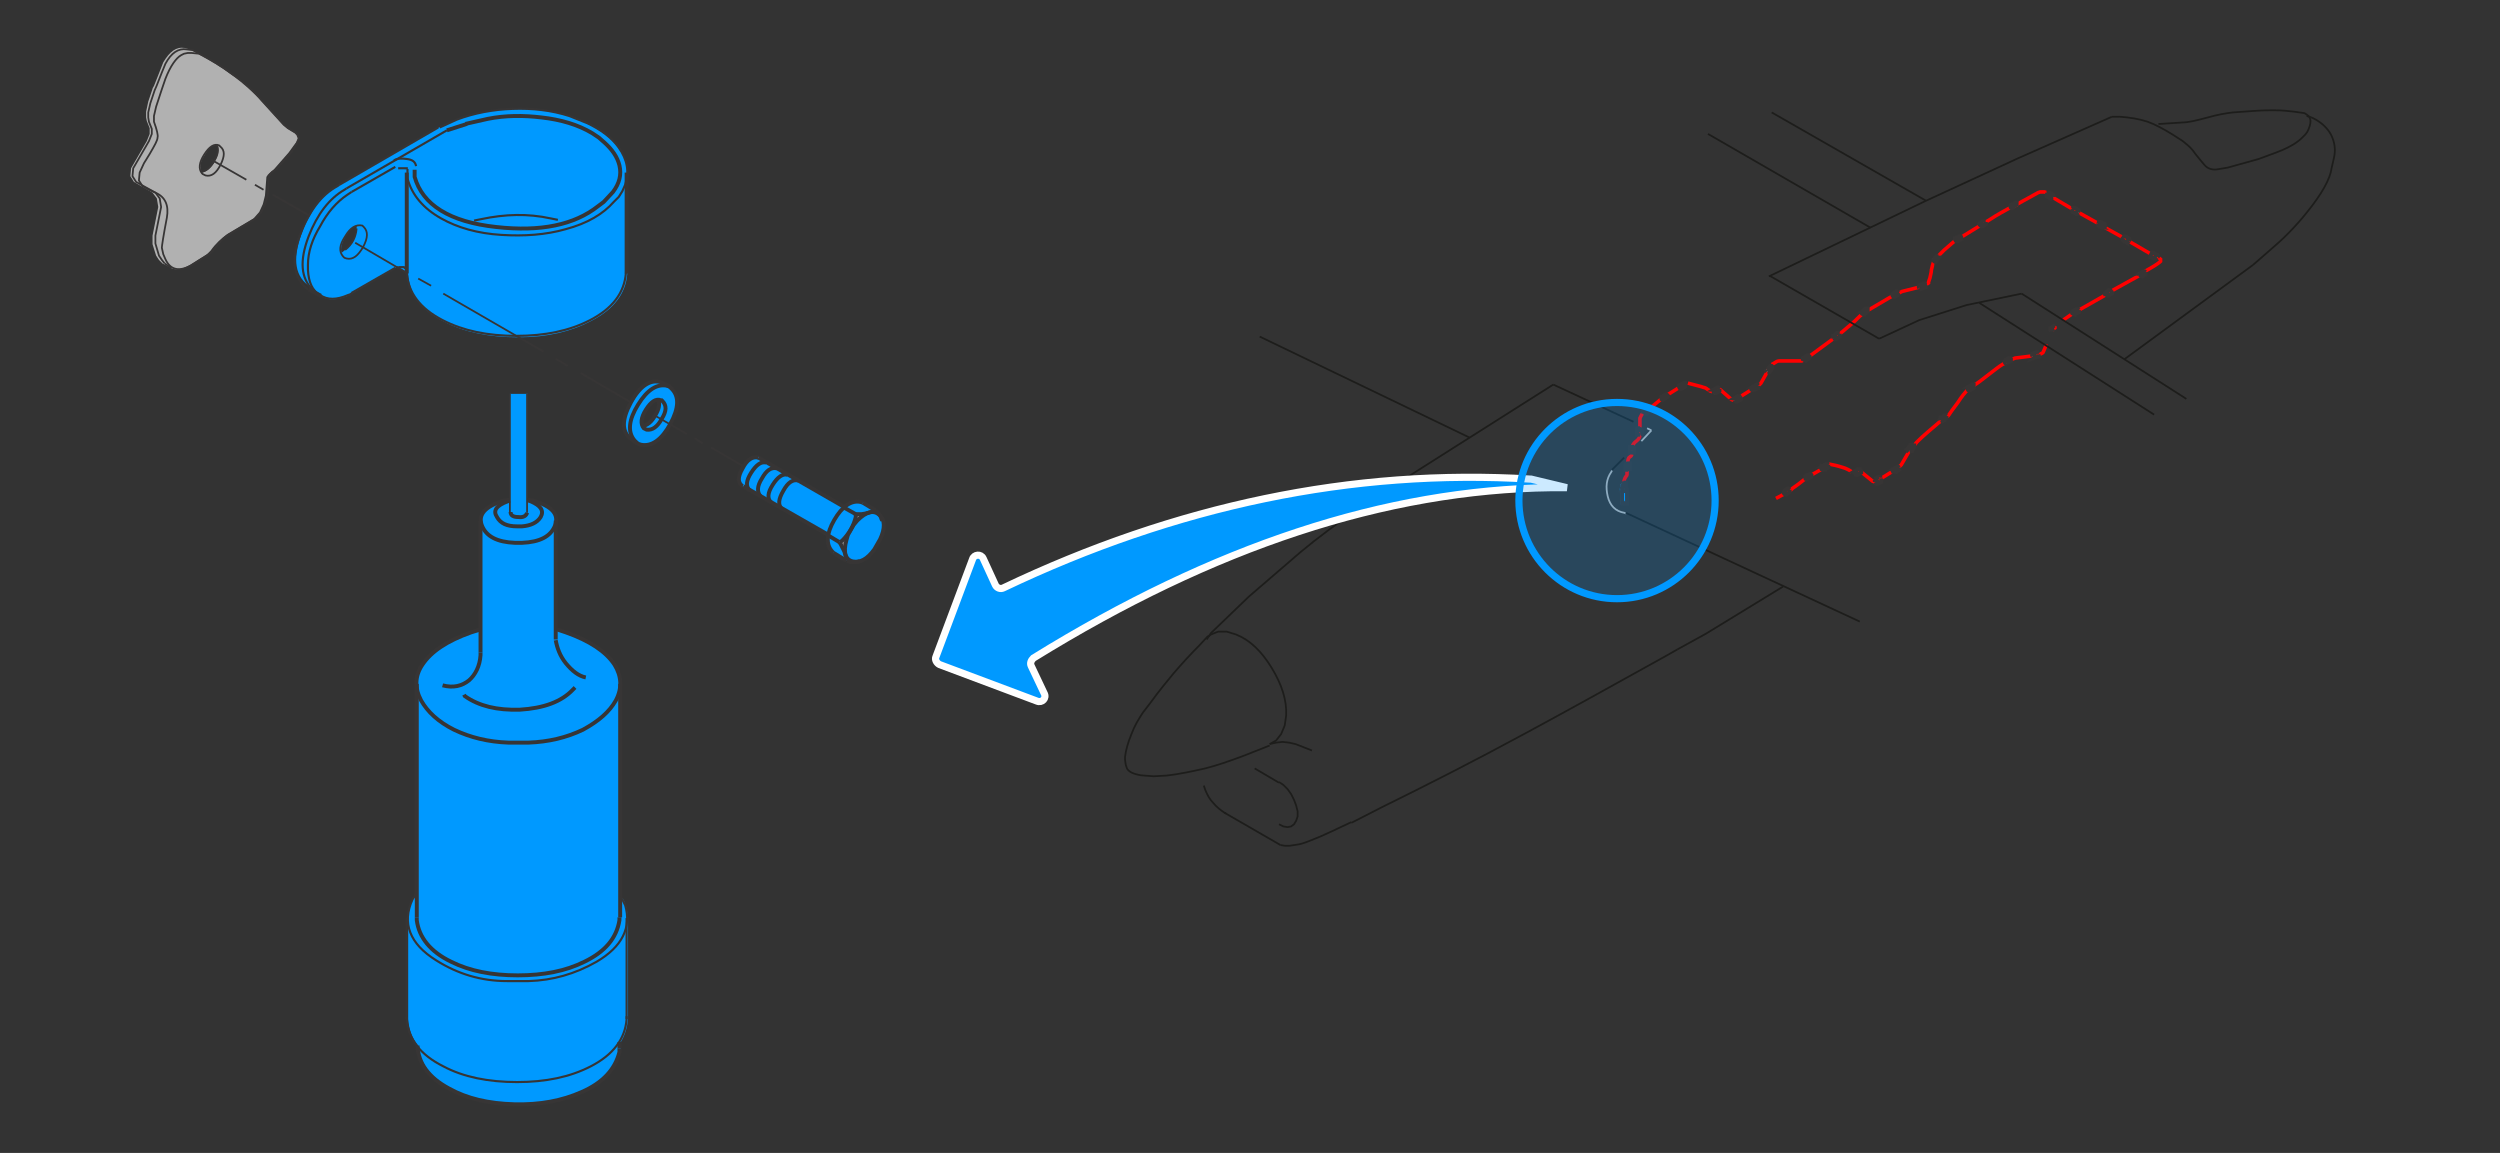<?xml version="1.0" encoding="utf-8"?>
<!-- Generator: Adobe Illustrator 24.3.0, SVG Export Plug-In . SVG Version: 6.00 Build 0)  -->
<svg version="1.1" id="Ebene_1" xmlns="http://www.w3.org/2000/svg" xmlns:xlink="http://www.w3.org/1999/xlink" x="0px" y="0px"
	 viewBox="0 0 349.1 161" style="enable-background:new 0 0 349.1 161;" xml:space="preserve">
<rect x="0" y="0" width="349.1" height="161" fill="#333333" stroke="none"/>
<style type="text/css">
	.st0{fill:#0099FF;}
	.st1{fill:#999999;}
	.st2{fill:#FF0000;}
	.st3{fill:none;stroke:#FF0000;stroke-width:0.5;stroke-miterlimit:5;}
	.st4{fill:none;stroke:#373535;stroke-width:0.55;stroke-miterlimit:5;}
	.st5{fill:none;stroke:#1D1D1B;stroke-width:0.25;stroke-miterlimit:5;}
	.st6{fill:none;stroke:#B1B1B1;stroke-width:0.25;stroke-miterlimit:5;}
	.st7{fill:#B1B1B1;}
	.st8{fill:none;stroke:#373535;stroke-width:0.25;stroke-miterlimit:5;}
	.st9{fill:none;stroke:#373535;stroke-width:0.3;stroke-miterlimit:5;}
	.st10{fill:none;stroke:#FFFFFF;stroke-miterlimit:5;}
	.st11{opacity:0.2;fill:#0099FF;enable-background:new    ;}
	.st12{fill:none;stroke:#0099FF;stroke-width:1;stroke-miterlimit:10.002;}
</style>
<path class="st0" d="M226.8,68.6h-0.1c-0.2,0-0.3,0-0.4-0.1v1.9h0.1l0,0.1c0.1,0,0.2,0,0.3,0h0.1c0.1,0,0.2,0,0.2,0h0v0h0v0h0l0,0v0
	h0v-1.9l0,0C227,68.6,226.9,68.6,226.8,68.6 M226.2,68.5C226.2,68.5,226.2,68.5,226.2,68.5c0.1,0.2,0.3,0.2,0.4,0.2h0.1
	c0.2,0,0.3-0.1,0.4-0.2l0,0c0-0.1,0-0.2-0.2-0.3l0-0.6c-0.1,0.1-0.1,0.1-0.3,0.1h-0.1c-0.1,0-0.2,0-0.2-0.1l-0.1,0.6
	C226.2,68.3,226.2,68.4,226.2,68.5z"/>
<path class="st1" d="M226.4,67.5v0.1c0.1,0.1,0.1,0.1,0.2,0.1h0.1c0.1,0,0.2,0,0.3-0.1v-0.1h0v0h-0.1l0,0h-0.1l0,0h0h0l0,0h-0.1
	L226.4,67.5L226.4,67.5L226.4,67.5 M228.9,59.8h-0.1l-0.1,0c-0.1,0-0.1,0.1-0.1,0.1h0V60l0.1,0l0,0l0.2,0h0c0.2,0,0.3,0,0.3-0.1v0
	l0,0h0C229.2,59.8,229.1,59.8,228.9,59.8C229,59.8,228.9,59.8,228.9,59.8 M229.4,57.3L229.4,57.3L229.4,57.3c-0.1,0.1,0,0.2,0,0.3
	l0,0c0.1,0.1,0.2,0.2,0.3,0.2h0l0,0v0c0.1-0.1,0-0.1-0.1-0.2l0-0.1C229.6,57.4,229.5,57.3,229.4,57.3L229.4,57.3 M227.3,64.7
	L227.3,64.7c-0.2,0-0.3,0.1-0.3,0.1v0.1c0,0.1,0.1,0.1,0.3,0.1C227.3,64.9,227.3,64.8,227.3,64.7 M227.4,64.7L227.4,64.7
	c-0.1,0.1-0.1,0.2-0.1,0.3c0.2,0,0.3,0,0.3-0.1v-0.1h0v0L227.4,64.7L227.4,64.7 M228,62.4L228,62.4c-0.1,0.1-0.1,0.2-0.1,0.3h0.2
	l0,0h0l0.1-0.1v0h0v0h0v0h-0.1L228,62.4 M227.9,62.4L227.9,62.4l-0.2,0l0,0c0,0-0.1,0-0.1,0v0.1v0.1h0l0,0h0v0h0.2
	C227.9,62.6,227.9,62.5,227.9,62.4 M234.5,53.8c-0.1,0.1-0.1,0.2,0,0.3c0.1,0.2,0.2,0.3,0.3,0.2h0l0,0l0,0v0h0v-0.1l0,0v0h0V54
	l-0.1-0.1l0-0.1h0l0,0H234.5 M232,55.3v0.1c0,0.1,0,0.2,0,0.2c0,0.1,0.1,0.1,0.1,0.1h0.3v-0.1l0,0v0c-0.1-0.1-0.1-0.2-0.2-0.3v0h0
	l0,0h-0.1L232,55.3L232,55.3L232,55.3 M242.4,55.8L242.4,55.8c-0.1-0.2-0.2-0.2-0.3-0.2h0c-0.1,0.1-0.1,0.2,0,0.3c0,0,0,0,0,0
	c0.1,0.2,0.2,0.3,0.3,0.2l0,0l0-0.1L242.4,55.8L242.4,55.8 M239.3,54.4L239.3,54.4L239.3,54.4L239.3,54.4 M239.1,54.5v0.2v0l0.1,0.1
	v0.1l0.2,0.2h0v0h0.1l0,0c0.1-0.1,0.1-0.2,0-0.3c-0.1-0.2-0.2-0.3-0.3-0.2L239.1,54.5L239.1,54.5 M244.6,54.1L244.6,54.1L244.6,54.1
	L244.6,54.1 M245,54.2L245,54.2c-0.1-0.2-0.2-0.3-0.3-0.2l0,0h0c-0.1,0.1-0.1,0.2,0,0.3c0.1,0.2,0.2,0.2,0.3,0.2h0l0,0
	C245,54.5,245,54.4,245,54.2 M247,51.7L247,51.7c-0.2-0.1-0.3-0.1-0.4-0.1v0c0,0.1,0,0.2,0.1,0.3l0,0c0.1,0.1,0.2,0.1,0.3,0h0v0
	c0-0.1,0-0.1,0-0.2C247,51.7,247,51.7,247,51.7 M283.9,49.4L283.9,49.4c-0.1,0.1-0.1,0.2-0.1,0.3v0c0,0.2,0.1,0.2,0.2,0.2h0l0.1-0.1
	v-0.2l0,0C284.1,49.5,284,49.4,283.9,49.4L283.9,49.4 M249.1,68.6L249.1,68.6L249.1,68.6c-0.1,0.1-0.1,0.2,0,0.3V69
	c0.1,0.1,0.2,0.2,0.3,0.2h0l0,0v-0.2l-0.1,0v0l-0.2-0.2h0C249.2,68.6,249.2,68.6,249.1,68.6 M252.3,66.5L252.3,66.5L252.3,66.5
	c-0.1,0-0.2,0-0.2,0v0c-0.1,0-0.1,0.1,0,0.2c0,0.1,0,0.1,0,0.2c0,0,0.1,0.1,0.1,0.1h0l0,0c0.1,0,0.1,0,0.1,0h0c0,0,0-0.1,0-0.1v0
	C252.4,66.7,252.4,66.6,252.3,66.5 M254.4,65.4L254.4,65.4l0.2-0.1L254.4,65.4c0.1,0.2,0.2,0.2,0.3,0.2h0.1v0c0.1-0.1,0.1-0.2,0-0.3
	v-0.1c-0.1-0.1-0.2-0.2-0.3-0.2h-0.1C254.3,65.1,254.3,65.2,254.4,65.4 M261.8,66.9L261.8,66.9L261.8,66.9L261.8,66.9 M264.6,66
	L264.6,66c0.1-0.1,0.1-0.2,0-0.3l-0.3,0.2C264.3,66,264.4,66.1,264.6,66L264.6,66L264.6,66 M264.3,65.4L264.3,65.4L264.3,65.4
	L264.3,65.4 M266.9,63L266.9,63L266.9,63L266.9,63L266.9,63c0.1-0.2,0-0.2-0.1-0.3v-0.1c-0.2-0.1-0.3-0.1-0.3,0l0,0v0.2h0v0.1
	l0.1,0.1l0,0c0,0,0.1,0,0.1,0C266.8,63.1,266.8,63.1,266.9,63L266.9,63L266.9,63 M267,63L267,63L267,63L267,63 M275,54.5L275,54.5
	L275,54.5L275,54.5c0.2-0.1,0.1-0.2,0-0.4l-0.3,0.2C274.8,54.5,274.9,54.5,275,54.5 M275,54.5L275,54.5L275,54.5L275,54.5 M275,54.1
	c-0.1-0.1-0.2-0.2-0.3-0.2h0c-0.1,0.1-0.1,0.2,0,0.3l0,0L275,54.1 M280.2,50.5c-0.1-0.1-0.1-0.2-0.2-0.2h0c-0.1,0.1-0.1,0.2,0,0.3
	c0,0,0,0.1,0,0.1c0.1,0.1,0.1,0.1,0.2,0.1h0v0h0l0.1-0.1v-0.1l0,0v0L280.2,50.5L280.2,50.5L280.2,50.5 M251.8,50.3
	c0.1,0.1,0.2,0.2,0.3,0.2l0,0c0.1,0,0.1-0.1,0-0.3c-0.1-0.2-0.2-0.2-0.3-0.2l-0.1,0.1C251.7,50,251.7,50.1,251.8,50.3 M256.4,47.1
	L256.4,47.1l-0.2-0.2H256H256v0.3h0v0.1l0,0h0c0.1,0.1,0.2,0.2,0.2,0.2h0v0l0,0l0-0.1L256.4,47.1L256.4,47.1L256.4,47.1 M273.3,33.8
	L273.3,33.8c0.1-0.1,0.1-0.2,0-0.3c-0.1-0.2-0.2-0.2-0.3-0.2v0h-0.1v0c0,0,0,0.1,0,0.2v0h0v0.1l0,0l0,0v0
	C273.1,33.7,273.2,33.8,273.3,33.8L273.3,33.8 M269.9,36.1L269.9,36.1l0,0.2l0,0v0h0v0l0.1,0h0v0v0c0.1,0.1,0.2,0.1,0.3,0l0,0
	c0-0.1,0-0.2-0.2-0.3v0C270.2,36.1,270.1,36.1,269.9,36.1L269.9,36.1 M276.8,31.7L276.8,31.7L276.8,31.7L276.8,31.7 M276.5,31.1
	L276.5,31.1L276.5,31.1c-0.2,0.1-0.1,0.2,0,0.4c0.1,0.2,0.2,0.2,0.3,0.2v0h0c0.1-0.1,0-0.2,0-0.3v-0.1
	C276.7,31.2,276.6,31.1,276.5,31.1 M280.8,28.6c-0.1,0.1,0,0.2,0,0.4c0.1,0.1,0.2,0.2,0.3,0.2h0v0h0V29l0,0h0v-0.2
	c-0.1-0.1-0.1-0.2-0.2-0.2H280.8L280.8,28.6 M260.1,43.5L260.1,43.5L260.1,43.5L260.1,43.5c-0.1,0.2-0.1,0.3,0,0.4l0.2,0.1h0v0h0.2
	v0c0.1-0.1,0-0.2,0-0.3C260.2,43.5,260.2,43.5,260.1,43.5 M260,43.5L260,43.5L260,43.5L260,43.5 M264.3,41L264.3,41L264.3,41
	L264.3,41 M298.7,38.1L298.7,38.1L298.7,38.1L298.7,38.1 M299,38.3L299,38.3c-0.1-0.2-0.2-0.2-0.3-0.2l-0.1,0c0,0,0,0.1,0,0.3v0.1
	c0.1,0.1,0.2,0.2,0.3,0.2h0l0,0h0v0C299.1,38.5,299.1,38.5,299,38.3 M301.2,36L301.2,36c0.1-0.2,0.2-0.3,0.1-0.4h-0.1
	c-0.1,0-0.2,0-0.3,0.2c-0.1,0.2-0.1,0.3,0,0.3l0,0C301,36.2,301.1,36.1,301.2,36L301.2,36 M294.3,41.4L294.3,41.4L294.3,41.4
	L294.3,41.4 M294,40.9c-0.1,0.1-0.1,0.2,0,0.3c0.1,0.2,0.2,0.2,0.3,0.2h0v0h0v0c0-0.1,0-0.1,0-0.3v0l0,0l-0.1-0.1H294L294,40.9
	 M289.4,43.5L289.4,43.5c-0.1,0.1-0.1,0.2,0,0.3c0.1,0.2,0.2,0.2,0.3,0.2h0v0c0.1-0.1,0.1-0.2,0-0.3
	C289.6,43.5,289.5,43.4,289.4,43.5 M286.4,27.4L286.4,27.4c-0.1,0.1-0.1,0.2-0.1,0.3l0,0c0.1,0,0.2,0,0.2-0.1l0.1,0L286.4,27.4
	 M297.3,33.7L297.3,33.7c0.1-0.2,0.1-0.3,0-0.3l0,0v0c-0.1,0-0.2,0.1-0.3,0.2l-0.1,0.1v0l0,0v0.2l0.1,0
	C297.1,33.9,297.2,33.8,297.3,33.7 M290.3,29.3L290.3,29.3L290.3,29.3L290.3,29.3 M290.3,29.4L290.3,29.4c-0.1,0-0.2,0-0.3,0.2
	c-0.1,0.1-0.1,0.2,0,0.3h0c0.1,0,0.1,0,0.3-0.1v0l0,0C290.4,29.5,290.4,29.4,290.3,29.4L290.3,29.4L290.3,29.4 M293.8,31.7
	L293.8,31.7l-0.3-0.3l0,0c-0.1,0.2-0.1,0.3,0,0.3h0v0C293.6,31.9,293.7,31.8,293.8,31.7 M293.9,31.4L293.9,31.4
	c-0.1-0.1-0.2,0-0.3,0.1l0.3,0.2C293.9,31.5,293.9,31.4,293.9,31.4 M286.7,27.3L286.7,27.3L286.7,27.3c-0.2,0-0.2,0-0.3,0.1v0.1
	l0.3,0.2C286.8,27.5,286.8,27.4,286.7,27.3L286.7,27.3z"/>
<path class="st2" d="M227.6,65.6v-0.7c0,0.1-0.1,0.1-0.3,0.1c-0.2,0-0.3,0-0.3-0.1v0.7h0v0h0l0,0h0.1v0l0-0.2l0,0.2h0.2v0
	L227.6,65.6L227.6,65.6L227.6,65.6 M228.7,60L228.7,60l-0.1,0.6h0v0l0,0h0.1l0.2,0c0,0,0.1,0,0.1,0c0.1,0,0.1,0,0.2,0v0l0,0h0v-0.7
	l0,0v0c-0.1,0.1-0.2,0.1-0.3,0.1h0L228.7,60L228.7,60 M230.3,57.1L230.3,57.1l-0.2-0.1v0H230v0h-0.1v0l-0.5,0.4h0
	c0.1,0,0.2,0.1,0.3,0.2l0,0.1c0.1,0.1,0.1,0.2,0.1,0.2v0l0,0l0.5-0.4h0v-0.2L230.3,57.1 M228.1,62.7L228.1,62.7l-0.2,0h-0.2v0h0l0,0
	h0v-0.1h0v0.6l0,0v0h0v0h0.2v0h0.1c0-0.1,0-0.2,0-0.2c0,0.1,0,0.2,0,0.2h0v0h0.2l0,0h0v0h0v-0.7L228.1,62.7L228.1,62.7 M235.4,53.6
	L235.4,53.6L235.4,53.6L235.4,53.6l-0.1-0.1h-0.1l0,0h-0.1l-0.6,0.3h0.2l0,0h0l0,0.1l0.1,0.1v0.1h0v0l0,0v0.1h0v0l0,0l0.5-0.3l0,0h0
	v-0.2L235.4,53.6L235.4,53.6L235.4,53.6 M232.1,55.3L232.1,55.3l0.1,0h0v0c0.1,0.1,0.1,0.2,0.2,0.3v0l0,0v0.1l0.5-0.3
	c0.1-0.1,0-0.2,0-0.3c-0.1-0.2-0.2-0.2-0.3-0.2L232.1,55.3 M243,55.5L243,55.5L243,55.5L243,55.5l-0.1-0.1h0v-0.1h0v0h-0.2l-0.5,0.3
	c0.1,0,0.2,0,0.3,0.2v0l0.1,0V56l0,0.1l0.6-0.3h0v0C243.1,55.7,243.1,55.6,243,55.5 M239.8,54.1L239.8,54.1l-0.5,0.3
	c0.1,0,0.2,0.1,0.3,0.2c0.1,0.1,0.1,0.2,0,0.3l0.5-0.3h0l0,0v-0.2l0-0.1v0h0v0l-0.1-0.2h0l0,0H239.8 M245.4,53.7L245.4,53.7l-0.2,0
	h0l-0.5,0.3c0.1,0,0.2,0,0.2,0.2l0.1,0.1c0,0.2,0,0.3,0,0.3l0,0l0.6-0.3l0.1,0V54h0v0l0-0.1h0v0h0L245.4,53.7 M247.3,51.1
	L247.3,51.1L247.3,51.1l-0.2,0v0h-0.1l0,0h0v0l-0.4,0.5c0.1-0.1,0.2,0,0.3,0l0,0c0,0,0.1,0.1,0.1,0.1c0,0.1,0,0.1,0,0.2v0l0.4-0.6
	v-0.2h0v0L247.3,51.1L247.3,51.1L247.3,51.1 M283.9,49.4L283.9,49.4c0.1,0.1,0.2,0.1,0.2,0.3l0,0v0.2l-0.1,0.1l0.6-0.2l0.1,0v0
	l0-0.1v-0.2h0v-0.1h0v0l0,0v0h0v0h0c0,0,0,0-0.1,0L283.9,49.4 M249.1,68.6L249.1,68.6c0.1,0,0.1,0,0.2,0h0l0.2,0.2v0l0.1,0v0.2
	l0.5-0.4h0v0h0v-0.2h0v0h0v-0.1h0v0l0,0v0l-0.2-0.1l0,0h-0.1L249.1,68.6 M252.2,66.5L252.2,66.5c0.2,0.1,0.2,0.2,0.3,0.3v0
	c0,0.1,0,0.1,0,0.1l0.6-0.3c0.1-0.1,0-0.2,0-0.3c-0.1-0.2-0.2-0.2-0.3-0.2l-0.6,0.3C252.1,66.4,252.1,66.4,252.2,66.5L252.2,66.5
	 M259.3,66L259.3,66c-0.1-0.2-0.2-0.3-0.3-0.2l0,0c-0.1,0.1-0.1,0.1,0,0.3l0,0.1v0c0.1,0.1,0.2,0.2,0.3,0.2h0l0.1,0
	C259.4,66.2,259.4,66.1,259.3,66 M259.7,65.5h-0.2l-0.5,0.3c0.1,0,0.2,0,0.3,0.2v0c0.1,0.1,0.1,0.2,0.1,0.3l0.5-0.3h0v0h0v-0.1
	c0,0,0-0.1-0.1-0.3L259.7,65.5 M262.5,66.6h-0.2l-0.5,0.3c0.1,0,0.2,0.1,0.3,0.2h0v0c0.1,0.1,0.1,0.2,0,0.3v0l0.6-0.3v-0.1l0-0.2h0
	c0-0.1,0-0.1,0-0.2v0h0l0,0C262.6,66.7,262.6,66.7,262.5,66.6L262.5,66.6 M261.8,67L261.8,67l0,0.3l0,0c0.1,0.1,0.2,0.2,0.3,0.2h0v0
	c0.1-0.1,0.1-0.2,0-0.3v0h0C262.1,67,262,66.9,261.8,67L261.8,67 M264.3,65.4L264.3,65.4c-0.1,0.1-0.1,0.2,0,0.4l0.3-0.2
	C264.5,65.5,264.4,65.4,264.3,65.4 M265,65.2L265,65.2L265,65.2l-0.2,0v0l-0.5,0.3c0.1,0,0.2,0.1,0.3,0.2c0.1,0.1,0.1,0.2,0,0.3
	l0.5-0.3h0v0h0v-0.1h0v-0.1l0,0v-0.1h0v0l-0.1-0.1L265,65.2L265,65.2L265,65.2 M255.2,64.8L255.2,64.8L255.2,64.8L255.2,64.8
	l-0.1-0.1v0H255v0h0l-0.5,0.3c0.1,0,0.2,0.1,0.3,0.2v0.1c0.1,0.1,0.1,0.2,0,0.3l0.6-0.3v-0.1h0V65l0-0.1v0L255.2,64.8L255.2,64.8
	 M267,63L267,63L267,63L267,63 M266.8,62.1L266.8,62.1L266.8,62.1l-0.4,0.6l0,0c0.1,0,0.2,0,0.3,0v0.1c0.1,0,0.2,0.1,0.2,0.2
	l0.3-0.5l0,0v-0.1h0v-0.1l-0.1,0l0,0l-0.1-0.1l0,0L266.8,62.1L266.8,62.1L266.8,62.1 M271,58.3L271,58.3c-0.1,0-0.1,0.1,0,0.2
	s0.1,0.1,0.1,0.2l0,0.1l0.1,0.1h0l0,0h0v0h0.1l0,0h0v0c0-0.1,0-0.2-0.2-0.3C271.2,58.3,271.1,58.3,271,58.3
	C271.1,58.3,271,58.3,271,58.3 M271.7,58L271.7,58c-0.1,0-0.1,0-0.2,0h-0.1l-0.4,0.4c0.1,0,0.1,0,0.2,0.2c0.1,0.1,0.2,0.2,0.2,0.3v0
	l0.5-0.4v0h0v0h0v-0.1h0v-0.1h0v-0.1h0v0v0L271.7,58L271.7,58 M275.5,53.7L275.5,53.7l-0.1,0h-0.1l-0.5,0.3c0.1,0,0.2,0,0.3,0.2
	c0.1,0.2,0.1,0.3,0,0.3l0.5-0.3h0v-0.1l0,0V54h0v-0.1h0v-0.1h0L275.5,53.7L275.5,53.7 M280,50.3c0.1,0,0.2,0,0.2,0.2l0,0v0l0,0v0
	l0,0v0.1l-0.1,0.1l0.6-0.3v0h0v-0.1h0v-0.1h0v-0.1l0,0v0l0,0h0v0l-0.1-0.1h-0.2L280,50.3L280,50.3 M286.8,45.5L286.8,45.5l-0.5,0.4
	h0c0.1,0,0.2,0,0.3,0.1v0c0.1,0.2,0.1,0.2,0.1,0.3l0.5-0.4v-0.1l0-0.1v-0.1c0,0-0.1-0.1-0.1-0.1c0,0-0.1,0-0.1,0h0l0,0L286.8,45.5
	L286.8,45.5 M251.8,49.9c0.1,0,0.2,0.1,0.3,0.2c0.1,0.2,0.1,0.3,0,0.3l0,0l0.6-0.3l0,0v0l0,0v-0.2h0v0l0,0v0l0,0l0-0.1l-0.1-0.1
	h-0.1L251.8,49.9 M256.9,46.6L256.9,46.6L256.9,46.6l-0.1-0.1v0h-0.1v0h-0.1c0,0-0.1,0-0.1,0l-0.5,0.4h0.2l0.2,0.2l0,0v0l0,0v0.1
	l0,0.1l0,0l0.6-0.4v0h0v-0.2l0,0L256.9,46.6L256.9,46.6L256.9,46.6 M268,40.2v0.1h0v0l0,0h0l0,0h0v0h0l0,0c0.1-0.1,0.1-0.2,0.1-0.3
	c-0.1-0.2-0.2-0.2-0.3-0.2h0l0,0C267.9,39.9,267.9,40,268,40.2 M268.7,39.7L268.7,39.7l-0.1-0.1l-0.6,0.3h0c0.1,0,0.2,0.1,0.3,0.2
	c0,0.2,0,0.3-0.1,0.3l0,0l0.6-0.2h0l0,0v-0.3v0h0v-0.1l0,0L268.7,39.7L268.7,39.7L268.7,39.7 M273.8,33.1l-0.1-0.2h-0.2l-0.5,0.3
	c0.1,0,0.2,0.1,0.3,0.2c0.1,0.2,0.1,0.3,0,0.3v0l0.6-0.3v0h0v-0.1h0v-0.1l0,0v0C273.9,33.2,273.9,33.1,273.8,33.1L273.8,33.1
	L273.8,33.1 M270.7,35.6h-0.3l-0.4,0.5l0,0c0.1,0,0.2,0,0.3,0.1v0c0.1,0.1,0.2,0.2,0.2,0.3l0.4-0.5l0,0v-0.1h0v-0.1h0l0,0h0v0
	L270.7,35.6L270.7,35.6L270.7,35.6 M277.3,30.9L277.3,30.9L277.3,30.9L277.3,30.9l-0.1-0.1H277v0l-0.5,0.3c0.1,0,0.2,0.1,0.3,0.2
	v0.1c0.1,0.1,0.1,0.2,0,0.3l0.5-0.3h0v0h0v-0.2h0V31l0,0h0L277.3,30.9L277.3,30.9L277.3,30.9 M281.5,28.3h-0.1l-0.5,0.3h0.1
	c0.1,0,0.2,0.1,0.2,0.2V29h0l0,0v0.1l0.6-0.3h0v-0.2l0-0.1v0v0l-0.1,0v0h0v0L281.5,28.3L281.5,28.3L281.5,28.3L281.5,28.3
	 M260.8,43.2L260.8,43.2L260.8,43.2l-0.2,0l-0.5,0.3c0.1,0,0.2,0.1,0.3,0.2c0.1,0.1,0.1,0.2,0,0.3v0l0.5-0.4h0v0h0v-0.2h0v0h0v-0.1
	h0L260.8,43.2L260.8,43.2L260.8,43.2 M264.4,41L264.4,41l-0.1,0v0c-0.1,0.1-0.1,0.1,0,0.3v0c0.1,0.2,0.2,0.2,0.3,0.2h0
	c0.1-0.1,0.1-0.2,0-0.3l0-0.1l0,0v-0.1h0L264.4,41L264.4,41L264.4,41 M264.9,40.7L264.9,40.7l-0.6,0.3h0l0,0h0l0,0h0v0.1l0,0l0,0.1
	c0.1,0.2,0,0.3,0,0.3l0.6-0.3v0h0l0,0v-0.2c0,0,0-0.1,0-0.1s-0.1-0.1-0.1-0.1l-0.1-0.1v0L264.9,40.7L264.9,40.7L264.9,40.7
	 M299.5,37.9L299.5,37.9L299.5,37.9L299.5,37.9l-0.1-0.1h-0.2l-0.5,0.3c0.1,0,0.2,0.1,0.3,0.2v0c0.1,0.1,0.1,0.2,0,0.3v0l0.5-0.3v0
	h0V38h0L299.5,37.9L299.5,37.9L299.5,37.9L299.5,37.9L299.5,37.9 M300.4,35.4L300.4,35.4L300.4,35.4L300.4,35.4l-0.1,0.2h0v0.1h0
	v0.1h0.1l0.5,0.3c-0.1-0.1-0.1-0.2,0-0.3c0.1-0.2,0.2-0.2,0.3-0.2l-0.5-0.3h-0.2v0h0L300.4,35.4 M294.3,41L294.3,41
	c0.1,0.2,0.1,0.3,0,0.3v0l0.5-0.3h0c0,0,0-0.1,0-0.2v0h0v-0.1l-0.1,0v0l0,0h0v-0.1h0v0h-0.2l-0.5,0.4h0.2L294.3,41L294.3,41
	 M289.4,43.5c0.1-0.1,0.2,0,0.3,0.2c0.1,0.2,0.1,0.3,0,0.3v0l0.6-0.3l0,0v0h0v-0.1l0,0v-0.1l0,0v0v0l-0.1-0.1v0l-0.1,0h-0.2
	L289.4,43.5 M296.6,33L296.6,33l-0.1,0.1h0v0.1l-0.1,0v0.1h0v0.2l0.1,0.1l0.5,0.3v-0.2l0,0v0l0.1-0.1c0.1-0.1,0.1-0.2,0.3-0.2
	l-0.5-0.3h0v0L296.6,33L296.6,33L296.6,33 M293,31.1L293,31.1L293,31.1L293,31.1L293,31.1l-0.1,0.4h0v0h0l0.5,0.3
	c-0.1-0.1-0.1-0.2,0-0.3l0,0c0.1-0.1,0.2-0.2,0.3-0.2l-0.6-0.3h-0.2v0h0L293,31.1L293,31.1L293,31.1 M290,29.5
	c0.1-0.2,0.2-0.2,0.3-0.2l-0.5-0.3h-0.2l0,0.1v0l-0.1,0v0h0v0.2h0v0.1h0v0.1h0l0.6,0.3C289.9,29.8,289.9,29.7,290,29.5 M285.9,27
	L285.9,27l-0.1,0.1l0,0v0.1h0v0.1h0l0.5,0.3c-0.1-0.1,0-0.2,0-0.3h0v-0.1c0.1-0.1,0.1-0.1,0.2-0.1h0.1l-0.5-0.3l0,0H286v0h-0.1v0h0
	L285.9,27L285.9,27L285.9,27L285.9,27z"/>
<path id="Layer3_5_1_STROKES" class="st3" d="M281.7,28.5l2.9-1.6l0.3-0.1l0.4,0l0.2,0l0.5,0.2 M286.7,27.6l2.7,1.6 M290.3,29.7
	l2.7,1.5 M293.8,31.7l2.7,1.5 M297.3,33.7l3.1,1.8 M301.2,35.9l0.1,0l0.4,0.3l0,0.1v0.1l0,0.1c-0.1,0.1-0.6,0.5-1.5,1l-0.7,0.4
	 M298.7,38.5l-3.8,2.1 M294,41.2l-3.7,2.1 M289.4,43.8l-1.3,0.9 M265.2,40.9l0.4-0.2l2.4-0.6 M268.9,39.8l0.4-0.3l0-0.1l0.2-0.6
	c0.1-0.5,0.2-0.8,0.2-1.1c0.1-0.5,0.2-0.8,0.3-1.1l0.1-0.1 M270.7,35.7l0.8-0.8l1.5-1.3 M273.9,33.1l2.6-1.6 M277.3,31l0.5-0.3
	c1.2-0.8,2.2-1.3,2.9-1.7l0.2,0 M264.3,41.3l-3.4,2 M260,43.9c-0.4,0.3-0.8,0.8-1.4,1.3c-0.4,0.3-0.8,0.7-1.3,1.1l-0.5,0.4
	 M256,47.3l-3.4,2.5 M251.8,50.3l-0.2,0.1h-2.3c-0.2,0-0.4,0-0.6,0c-0.1,0-0.2,0-0.3,0c-0.2,0-0.5,0.2-0.8,0.4l-0.2,0.1 M283.8,49.7
	l-2.4,0.3l-0.5,0.2 M274.8,54.4L274.8,54.4c-0.4,0.4-0.9,1-1.4,1.8c-0.7,0.9-1.1,1.5-1.3,1.8l-0.2,0.2 M271.1,58.7
	c-1.4,1.2-2.5,2.1-3.4,3l-0.5,0.6 M266.6,63l-1.1,1.9l-0.2,0.2l-0.2,0.2 M264.3,65.8l-1.6,1 M261.8,67.3L261.8,67.3l-0.3-0.1
	l-1.6-1.3 M258.6,65.9c-0.4-0.3-0.7-0.4-0.9-0.5l-0.3-0.1c-0.9-0.3-1.5-0.4-2-0.5 M254.4,65.5l-1.4,0.8 M252.1,66.9l-0.2,0.1
	c-0.5,0.4-1,0.8-1.6,1.2l-0.3,0.3 M249.1,69l-1.1,0.6 M280,50.7l-0.4,0.2l0,0c-0.5,0.3-1.1,0.8-1.9,1.4c-1,0.8-1.7,1.3-1.9,1.4
	l-0.2,0.2 M246.8,51.9l-0.9,1.6l-0.2,0.2l-0.2,0.2 M244.6,54.4l-1.6,1 M242.1,55.9l-0.3-0.1l-1.7-1.5 M239.1,54.7l-0.3-0.1
	c-0.3-0.2-0.5-0.3-0.6-0.4c-0.2-0.1-0.4-0.1-0.6-0.2l-1.9-0.5 M232.9,55.1l1.6-1 M227.9,62.4c0.1-0.3,0.3-0.6,0.6-0.8
	c0.4-0.3,0.5-0.6,0.5-0.9 M229,59.8v-0.3c0-0.6,0-0.9,0-1.1c0.1-0.2,0.2-0.5,0.5-0.8 M232,55.7l-1.7,1.4 M227.9,63.4
	c-0.1,0.2-0.1,0.3-0.3,0.4c-0.2,0.1-0.3,0.4-0.3,0.9 M227.2,65.7c0,0.1,0,0.3,0,0.5c0,0.2-0.1,0.3-0.2,0.4c-0.2,0.3-0.2,0.6-0.3,0.8
	 M284.8,49.5l0.4-0.2l0.1-0.1l0.3-0.7c0.1-0.2,0.1-0.3,0.1-0.4"/>
<path id="Layer3_5_2_STROKES" class="st4" d="M285.9,27L285.9,27L285.9,27L285.9,27L285.9,27l0.1-0.1h0.1v0h0.1l0,0l0.5,0.3v0h0
	c0.1,0.1,0,0.2,0,0.3 M289.4,29.2L289.4,29.2L289.4,29.2l0.1-0.1l0-0.1h0.2l0.5,0.3h0v0h0v0c0.1,0,0.1,0.1,0,0.3 M293,31.2L293,31.2
	L293,31.2L293,31.2l0.1-0.2h0v0h0.2l0.6,0.3l0,0.1c0.1,0.1,0.1,0.2,0,0.3 M296.5,33.2L296.5,33.2L296.5,33.2l0.1-0.2v0h0.1v0h0.1v0
	h0l0.5,0.3v0l0,0c0.1,0.1,0.1,0.2,0,0.3 M300.4,35.5L300.4,35.5l0.1-0.2h0v0h0.2l0.5,0.3h0.1c0.1,0.1,0.1,0.2,0,0.3 M299.6,38
	L299.6,38L299.6,38l0,0.3h0v0l-0.5,0.3h0l0,0h0c-0.1,0-0.2-0.1-0.3-0.2 M294.8,40.6L294.8,40.6L294.8,40.6l0.1,0.2h0v0
	c0,0.1,0,0.2,0,0.2h0l-0.5,0.3l0,0h0c-0.1,0-0.2,0-0.3-0.2 M290.3,43.3L290.3,43.3L290.3,43.3l0,0.2l0,0v0.1h0v0l0,0l-0.6,0.3h0
	c-0.1,0-0.2,0-0.3-0.2 M285.9,27L285.9,27L285.9,27l-0.1,0.2l0,0v0.1h0v0.1h0l0.5,0.3c-0.1-0.1,0-0.2,0-0.3h0v-0.1
	c0.1-0.1,0.1-0.1,0.2-0.1h0.1 M293.5,31.8L293.5,31.8L293.5,31.8c0.1,0,0.2,0,0.3-0.1v-0.1l-0.3-0.2l0,0
	C293.4,31.7,293.4,31.8,293.5,31.8l-0.5-0.3h0v0h0v-0.3h0v0h0 M290.3,29.4L290.3,29.4c-0.1,0-0.2,0-0.3,0.2c-0.1,0.1-0.1,0.2,0,0.3
	h0c0.1,0,0.1,0,0.3-0.1v0l0,0 M296.5,33.2L296.5,33.2l-0.1,0.1h0v0.2l0.1,0.1l0.5,0.3v-0.2l0,0v0l0.1-0.1c0.1-0.1,0.1-0.2,0.3-0.2
	 M296.9,33.8L296.9,33.8c0.2,0.1,0.3,0,0.4-0.1v0 M293.8,31.3c-0.1,0-0.2,0.1-0.3,0.2 M289.4,29.2L289.4,29.2l0,0.2h0v0.1h0v0.1h0
	l0.6,0.3 M286.7,27.6l-0.3-0.2 M286.3,27.7L286.3,27.7c0.1,0.1,0.2,0,0.3-0.1l0.1,0 M289.4,43.5L289.4,43.5c-0.1,0.1-0.1,0.2,0,0.3
	 M289.4,43.5c0.1-0.1,0.2,0,0.3,0.2c0.1,0.2,0.1,0.3,0,0.3v0 M286.3,45.9l0.5-0.4h0v0h0.1l0,0h0c0,0,0.1,0,0.1,0 M286.7,46.3
	c0,0,0-0.1-0.1-0.3v0c-0.2-0.1-0.3-0.1-0.3-0.1h0l0,0v0c0,0.1,0,0.2,0.1,0.3 M294,40.9L294,40.9c-0.1,0.1-0.1,0.2,0,0.3 M294,40.9
	h0.2l0.1,0.1l0,0v0c0.1,0.1,0.1,0.2,0,0.3v0h0v0 M294.8,40.6L294.8,40.6L294.8,40.6l-0.1-0.1h0v0h-0.2l-0.5,0.4 M290.3,43.3
	L290.3,43.3l-0.1-0.1v0l-0.1,0h-0.2l-0.5,0.3 M300.4,35.5L300.4,35.5L300.4,35.5l-0.1,0.2h0v0.1h0v0.1h0.1l0.5,0.3
	c-0.1-0.1-0.1-0.2,0-0.3c0.1-0.2,0.2-0.2,0.3-0.2 M300.9,36.1L300.9,36.1c0.1,0.1,0.2,0,0.3-0.1v0l0,0 M299.6,38L299.6,38L299.6,38
	L299.6,38L299.6,38l-0.1-0.1h0v0l0,0h-0.2l-0.5,0.3c0.1,0,0.2,0.1,0.3,0.2v0c0.1,0.1,0.1,0.2,0,0.3v0 M298.7,38.1L298.7,38.1
	L298.7,38.1L298.7,38.1c0,0,0,0.1,0,0.3v0.1 M264.3,41l0.5-0.3l0,0h0l0,0h0.1v0l0.1,0.1c0,0,0.1,0.1,0.1,0.1 M268,40.2
	c-0.1-0.1-0.1-0.2,0-0.3l0,0l0.6-0.3h0.1v0.1h0.1v0h0l0,0v0.1h0v0 M270.1,36.5L270.1,36.5L270.1,36.5l-0.1-0.1v0h0v0l0,0v-0.1l0,0
	l0.4-0.5h0.3v0l0,0 M273,33.6L273,33.6l0-0.1h0v0c0-0.1,0-0.1,0-0.2v0h0.1v0l0.5-0.3h0.2l0.1,0.2v0h0.1 M276.5,31.5
	c-0.1-0.2-0.2-0.3-0.1-0.3l0,0h0l0.5-0.3v0h0.1l0,0h0v0h0v0h0V31h0 M280.8,29c-0.1-0.2-0.1-0.3,0-0.4h0.1l0.5-0.3h0.1l0,0h0v0h0v0h0
	v0l0.1,0v0v0l0,0.1v0.2h0l-0.6,0.3h0v0h0C281,29.2,280.9,29.1,280.8,29z M264.3,41L264.3,41L264.3,41l0.1,0l0,0h0v0.1l0,0l0,0.1
	c0.1,0.2,0,0.3,0,0.3l0.6-0.3v0h0l0,0v-0.2c0,0,0-0.1,0-0.1 M264.3,41L264.3,41L264.3,41L264.3,41L264.3,41c-0.1,0.1-0.1,0.2,0,0.3
	v0c0.1,0.2,0.2,0.2,0.3,0.2h0 M260,43.5L260,43.5L260,43.5L260,43.5L260,43.5L260,43.5c-0.1,0.1-0.1,0.2,0,0.3l0.2,0.1h0v0h0.2v0
	c0.1-0.1,0-0.2,0-0.3C260.2,43.5,260.2,43.5,260,43.5l0.5-0.4h0.2v0h0v0h0.1v0.1h0v0.1h0v0h0v0.2h0v0h0l-0.5,0.4 M256.9,46.6
	L256.9,46.6L256.9,46.6l0,0.2l0,0V47h0v0l-0.6,0.4v0h0c-0.1,0-0.1-0.1-0.2-0.2h0 M252.6,49.7L252.6,49.7L252.6,49.7l0.1,0.1v0h0V50
	l0,0v0l0,0l-0.6,0.3c-0.1,0-0.2,0-0.3-0.2 M280.9,28.6L280.9,28.6c0.2,0,0.3,0.1,0.3,0.2V29h0l0,0v0.1 M277.3,31L277.3,31l0,0.1h0
	v0.2h0v0h0l-0.5,0.3l0,0c-0.1,0-0.2,0-0.3-0.2 M276.5,31.1c0.1,0,0.2,0.1,0.3,0.2v0.1c0.1,0.1,0.1,0.2,0,0.3h0v0 M269.9,36.1
	L269.9,36.1c0.1,0,0.2,0,0.3,0v0c0.1,0.1,0.2,0.2,0.2,0.3l0.4-0.5l0,0v-0.1h0v-0.1h0l0,0h0v0l0,0 M270.4,36.5L270.4,36.5
	c-0.1,0.1-0.2,0.1-0.3,0v0 M273.9,33.1c0,0,0,0.1,0,0.1v0l0,0v0.1h0v0.1h0v0l-0.6,0.3h0c-0.1,0-0.2,0-0.2-0.1v0l0,0 M273,33.2
	c0.1,0,0.2,0.1,0.3,0.2c0.1,0.2,0.1,0.3,0,0.3v0 M268.9,39.8v0.3l0,0h0l-0.6,0.2h0v0h0l0,0h0l0,0v0h0v-0.1 M268,39.8L268,39.8
	c0.1,0,0.2,0.1,0.3,0.2c0,0.2,0,0.3-0.1,0.3l0,0 M280,50.3L280,50.3c0.1,0,0.2,0,0.3,0.2l0,0v0l0,0v0l0,0v0.1l-0.1,0.1l0.6-0.3v0h0
	v-0.1h0v-0.1h0v-0.1l0,0v0l0,0h0v0l-0.1-0.1h-0.2L280,50.3c-0.1,0.1-0.1,0.2,0,0.3c0,0,0,0.1,0,0.1c0.1,0.1,0.1,0.1,0.2,0.1h0v0h0
	 M275.1,54.5l0.5-0.3h0v-0.1l0,0V54h0v-0.1h0v-0.1h0l0-0.1v0h0l-0.1,0h-0.1l-0.5,0.3c0.1,0,0.2,0,0.3,0.2
	C275.1,54.3,275.1,54.4,275.1,54.5L275.1,54.5L275.1,54.5c-0.2,0.1-0.3,0-0.3-0.1 M271.8,58.1L271.8,58.1L271.8,58.1l0,0.1h0v0.1h0
	v0.1h0v0h0v0l-0.5,0.4h0l0,0h-0.1v0h0l0,0h0l-0.1-0.1 M267.2,62.2l0.1,0v0.1h0v0.1l0,0L267,63v0h0l0,0h0v0h0c-0.1,0-0.1,0-0.2,0
	c-0.1,0-0.1,0-0.1,0 M265.2,65.3L265.2,65.3L265.2,65.3l0,0.1l0,0v0.1h0v0.1h0v0h0l-0.5,0.3h0v0h0c-0.1,0-0.2-0.1-0.3-0.2
	 M262.7,66.8L262.7,66.8c0,0.1,0,0.1,0,0.2h0l0,0.2v0.1l-0.6,0.3h0c-0.1,0-0.2-0.1-0.3-0.2l0,0 M259.9,65.9V66h0v0h0l-0.5,0.3
	l-0.1,0h0c-0.1,0-0.2,0-0.3-0.2v0l0-0.1l-0.4-0.2 M255.3,64.9L255.3,64.9l0,0.1v0.2h0v0.1l-0.6,0.3v0h-0.1c-0.1,0-0.2,0-0.3-0.2
	 M252.9,66.3c0.1,0.1,0.1,0.2,0,0.3l-0.6,0.3h0c0,0-0.1,0-0.1,0l0,0h0c-0.1,0-0.1-0.1-0.1-0.1 M249.9,68.4L249.9,68.4L249.9,68.4
	l0,0.1h0v0h0v0.2h0v0h0l-0.5,0.4l0,0h0c-0.1,0-0.2-0.1-0.3-0.2 M274.8,54L274.8,54c-0.1,0.1-0.1,0.2,0,0.3l0,0l0.3-0.2 M275,54.5
	L275,54.5L275,54.5 M271.8,58.1L271.8,58.1l-0.1-0.1h0l0,0c-0.1,0-0.1,0-0.1,0h-0.1l-0.4,0.4c0.1,0,0.1,0,0.2,0.2
	c0.1,0.1,0.2,0.2,0.2,0.3v0 M271.1,58.3C271.1,58.3,271,58.3,271.1,58.3l-0.1,0c0,0,0,0,0,0.1s0.1,0.1,0.1,0.2l0,0.1 M267.2,62.2
	L267.2,62.2l-0.2-0.1l0,0h-0.2v0h0v0h0l-0.4,0.5l0,0c0.1,0,0.2,0,0.3,0v0.1c0.1,0,0.2,0.1,0.2,0.2l0,0h0v0 M256,46.9l0.5-0.4
	c0,0,0.1,0,0.1,0h0.1v0h0.1v0l0.1,0v0h0 M256,46.9h0.2l0.2,0.2l0,0v0l0,0v0.1l0,0.1l0,0 M256,47.3L256,47.3l0-0.1h0v-0.3h0.1
	 M251.8,49.9c0.1,0,0.2,0.1,0.3,0.2c0.1,0.2,0.1,0.3,0,0.3l0,0 M251.8,50.3c-0.1-0.2-0.1-0.3,0-0.3l0.1-0.1l0.5-0.3h0.1l0.1,0.1
	l0,0.1 M255.3,64.9L255.3,64.9l-0.1-0.1v0h0v0h-0.1v0H255v0h0l-0.5,0.3c0.1,0,0.2,0.1,0.3,0.2v0.1c0.1,0.1,0.1,0.2,0,0.3
	 M266.4,62.7v0.2h0v0.1l0.1,0.1l0,0 M265.2,65.3l-0.1-0.1h0v0l-0.1,0h0v0h-0.1v0l-0.5,0.3c0.1,0,0.2,0.1,0.3,0.2
	c0.1,0.1,0.1,0.2,0,0.3 M264.3,65.4L264.3,65.4L264.3,65.4L264.3,65.4z M264.6,65.6l-0.3,0.2c-0.1-0.2-0.1-0.3,0-0.3 M261.8,67
	L261.8,67l0,0.3 M261.8,66.9L261.8,66.9L261.8,66.9L261.8,66.9l0.5-0.3h0.2v0c0.1,0,0.1,0.1,0.1,0.1l0,0h0 M261.8,66.9
	c0.1,0,0.2,0.1,0.3,0.2h0v0c0.1,0.1,0.1,0.2,0,0.3v0 M259.9,65.9c0,0,0-0.1-0.1-0.3l-0.1-0.1h-0.2l-0.5,0.3c0.1,0,0.2,0,0.3,0.2v0
	c0.1,0.1,0.1,0.2,0.1,0.3 M259,65.8L259,65.8c-0.1,0.1-0.1,0.2-0.1,0.3 M254.4,65L254.4,65c-0.2,0.1-0.2,0.2-0.1,0.4v0l0.2-0.1
	 M252.1,66.4c0,0,0.1,0,0.1,0v0h0.1c0.1,0.1,0.2,0.2,0.2,0.3v0c0,0.1,0,0.1,0,0.1 M252.1,66.9c0-0.1,0-0.1,0-0.2c0-0.1,0-0.2,0-0.2
	v0l0.6-0.3c0.1,0,0.2,0,0.3,0.2 M247.1,52l0.4-0.6v-0.2h0v0l-0.1-0.1h0v0h0l0,0h-0.1v0h-0.1l0,0h0v0l-0.4,0.5c0.1-0.1,0.2,0,0.3,0
	l0,0c0,0,0.1,0.1,0.1,0.1C247.1,51.8,247.1,51.9,247.1,52L247.1,52L247.1,52c-0.1,0.1-0.2,0-0.3,0 M245.5,53.9L245.5,53.9
	L245.5,53.9l0,0.3l-0.1,0l-0.6,0.3h0c-0.1,0-0.2,0-0.3-0.2 M243,55.4L243,55.4L243,55.4L243,55.4c0.1,0.2,0.1,0.3,0.1,0.4v0h0
	l-0.6,0.3l0,0c-0.1,0-0.2-0.1-0.3-0.2c0,0,0,0,0,0 M240.1,54.3L240.1,54.3l0,0.1v0.2l0,0h0l-0.5,0.3l0,0h-0.1v0h0l-0.2-0.2v-0.1
	l-0.1-0.1v0 M246.6,51.6L246.6,51.6c0,0.1,0,0.2,0.1,0.3l0,0 M245.5,53.9L245.5,53.9L245.5,53.9l-0.1-0.1h0l0-0.1h0l-0.1,0h0
	l-0.5,0.3c0.1,0,0.2,0,0.2,0.2l0.1,0.1c0,0.2,0,0.3,0,0.3l0,0 M244.6,54.1L244.6,54.1L244.6,54.1L244.6,54.1L244.6,54.1
	c-0.1,0.1-0.1,0.2,0,0.3 M240.1,54.3L240.1,54.3L240.1,54.3l-0.2-0.2h0l0,0h-0.1v0l-0.5,0.3c0.1,0,0.2,0.1,0.3,0.2
	c0.1,0.1,0.1,0.2,0,0.3 M239.2,54.5L239.2,54.5l-0.1,0.2 M239.3,54.4L239.3,54.4L239.3,54.4L239.3,54.4z M243,55.4L243,55.4
	L243,55.4l-0.1-0.1h0v0h-0.2l-0.5,0.3c0.1,0,0.2,0,0.3,0.2v0l0.1,0V56l0,0.1 M242.2,55.6L242.2,55.6c-0.1,0.1-0.1,0.2-0.1,0.3
	 M232,55.7c0-0.1,0-0.1,0-0.2v-0.1h0v0l0.1,0l0.5-0.3c0.1-0.1,0.2,0,0.3,0.2 M234.5,54.1c-0.1-0.2-0.1-0.3,0-0.3l0.6-0.3h0.1l0,0
	h0.1v0h0v0l0,0v0.1h0l0,0.1V54h0l0,0l-0.5,0.3l0,0h0C234.7,54.4,234.6,54.3,234.5,54.1z M232.1,55.3L232.1,55.3l0.1,0h0v0
	c0.1,0.1,0.1,0.2,0.2,0.3v0l0,0v0.1l0.5-0.3c0.1-0.1,0-0.2,0-0.3 M234.5,53.8h0.2l0,0h0l0,0.1l0.1,0.1v0.1h0v0l0,0v0.1h0v0l0,0
	 M227.9,62.4L227.9,62.4l-0.2,0l0,0c0,0-0.1,0-0.1,0v0.1v0.1h0l0,0h0v0h0.2C227.9,62.6,227.9,62.5,227.9,62.4z M229,60.7
	c-0.1,0-0.1,0-0.1,0l-0.2,0h-0.1l0,0v0h0V60v-0.1h0c0,0,0-0.1,0.1-0.1l0.1,0h0.1c0,0,0.1,0,0.1,0 M229.5,57.7L229.5,57.7
	c-0.1-0.2-0.1-0.3-0.1-0.3h0v0l0.5-0.4v0h0.1v0h0.1v0l0.2,0.1 M232,55.7c0,0.1,0.1,0.1,0.1,0.1h0.3 M227.9,62.4L227.9,62.4l0.2,0.1
	h0.1v0h0v0h0v0v0.7h0v0h0l0,0H228v0h0 M227.3,64.7L227.3,64.7l0.2,0h0.1v0h0v0.1v0.7h-0.1v0h-0.2v0h-0.2 M226.7,67.4L226.7,67.4
	L226.7,67.4l0.2,0l0,0h0.1v0h0v0.1l0,0.6c0.1,0.1,0.2,0.1,0.2,0.3v1.9h0v0l0,0h0v0h0v0h0c-0.1,0-0.2,0-0.2,0h-0.1
	c-0.1,0-0.2,0-0.3,0l0-0.1h-0.1v-1.9c0,0,0-0.1,0-0.1c-0.1-0.1,0-0.2,0.1-0.3l0.1-0.6v-0.1l0,0h0l0,0L226.7,67.4L226.7,67.4
	L226.7,67.4z M227.9,62.8h0.2l0,0h0l0.1-0.1 M227.6,62.6L227.6,62.6l0,0.6l0,0v0h0v0h0.2v0h0.1c0-0.1,0-0.2,0-0.2 M227.3,64.7
	L227.3,64.7c-0.2,0-0.3,0.1-0.3,0.1v0.1c0,0.1,0.1,0.1,0.3,0.1C227.3,64.9,227.3,64.8,227.3,64.7z M230.3,57L230.3,57l0.1,0.2v0.2h0
	l-0.5,0.4h0c-0.1,0-0.2-0.1-0.3-0.2 M229.4,57.3L229.4,57.3c0.1,0,0.2,0.1,0.3,0.2l0,0.1c0.1,0.1,0.1,0.2,0.1,0.2v0l0,0 M228.6,60
	L228.6,60l0.1,0.1l0.2,0h0c0.2,0,0.3,0,0.3-0.1v0l0,0h0c-0.1-0.1-0.1-0.1-0.2-0.1 M229.3,59.9v0.7h0l0,0v0c0,0-0.1,0-0.2,0
	 M227,64.9v0.7h0v0h0l0,0h0.1v0l0-0.2 M227.3,65c0.2,0,0.3,0,0.3-0.1 M226.4,67.6c0.1,0.1,0.1,0.1,0.2,0.1h0.1c0.1,0,0.2,0,0.3-0.1
	 M226.2,68.5c0.1,0.1,0.3,0.1,0.4,0.1h0.1c0.2,0,0.3-0.1,0.4-0.2l0,0 M249.5,69.1v-0.2l-0.1,0v0l-0.2-0.2h0c-0.1,0-0.1,0-0.1,0h0h0
	c-0.1,0.1,0,0.2,0.1,0.3V69 M249.9,68.4L249.9,68.4L249.9,68.4l-0.2-0.2l0,0h-0.1l-0.5,0.4 M283.8,49.7c-0.1-0.1,0-0.2,0-0.3l0,0
	l0.6-0.2c0.1,0,0.1,0,0.1,0h0v0h0v0l0,0v0h0v0.1h0 M284.1,50L284.1,50c-0.2,0-0.2-0.1-0.3-0.2v0 M283.9,49.4L283.9,49.4
	c0.1,0.1,0.2,0.1,0.2,0.3l0,0v0.2l-0.1,0.1l0.6-0.2l0.1,0v0l0-0.1v-0.2"/>
<path id="Layer3_6_MEMBER_0_1_STROKES" class="st5" d="M205.2,61.1L175.9,47"/>
<path id="Layer3_6_MEMBER_1_1_STROKES" class="st5" d="M268.9,28l-21.5-12.3"/>
<path id="Layer3_6_MEMBER_2_1_STROKES" class="st5" d="M282.3,41l23,14.7"/>
<path id="Layer3_6_MEMBER_3_1_STROKES" class="st5" d="M168.7,88.8l-1.2,1.3c-1.2,1.2-2.4,2.5-3.6,3.9c-0.9,1.1-2,2.4-3.3,4.2
	l-1,1.3c-0.6,0.9-1.2,1.9-1.6,3c-0.5,1.2-0.8,2.3-0.9,3.2l0,0.4l0.1,0.7l0.1,0.3c0.1,0.5,0.7,0.9,1.7,1.1c0.3,0.1,1.1,0.1,2.1,0.2
	l1.8-0.1c1.8-0.2,3.6-0.6,5.4-1c1.6-0.4,3.3-1,5.2-1.7l3.8-1.5"/>
<path id="Layer3_6_MEMBER_4_1_STROKES" class="st5" d="M216.9,53.7l-18.3,11.6c-3.5,2.2-6.4,4.1-8.7,5.6c-3.1,2.1-5.9,4.2-8.3,6.2
	l-7.2,6.2l-5.3,5.1l-0.6,0.9"/>
<path id="Layer3_6_MEMBER_5_1_STROKES" class="st5" d="M178.8,118l0.6,0.1l0.7,0l1.3-0.2l0.4-0.1c0.7-0.2,1.6-0.6,2.6-1
	c0.6-0.3,1.4-0.6,2.6-1.2l1.7-0.8"/>
<path id="Layer3_6_MEMBER_6_1_STROKES" class="st6" d="M225.1,65.7l-0.1,0.2c-0.7,1-0.8,2.1-0.5,3.4c0.3,1.3,1.1,2.1,2.3,2.3
	l0.3,0.1"/>
<path id="Layer3_6_MEMBER_7_1_STROKES" class="st5" d="M188.7,114.9l4.3-2.2c6.1-3,12.8-6.4,20-10.3c5.2-2.8,11.7-6.4,19.8-10.9
	l1.4-0.8"/>
<path id="Layer3_6_MEMBER_8_1_STROKES" class="st5" d="M314.6,37l2.3-2c1.9-1.6,3.6-3.3,5.2-5.3c2.1-2.6,3.3-4.7,3.5-6.3l0.3-1.3
	c0.3-1.2,0.1-2.3-0.4-3.3c-0.5-0.9-1.3-1.7-2.5-2.3l-0.5-0.2l-0.4-0.1"/>
<path id="Layer3_6_MEMBER_9_1_STROKES" class="st5" d="M177.3,103.9l0.9-0.5l0.7-0.9l0.5-1.2l0.2-1.4c0.1-2.1-0.6-4.3-2-6.6
	c-1.4-2.3-3-3.9-5-4.7l-1.3-0.4l-1.2,0l-1,0.4l-0.4,0.3"/>
<path id="Layer3_6_MEMBER_10_1_STROKES" class="st5" d="M175.2,107.3l3.4,2"/>
<path id="Layer3_6_MEMBER_11_1_STROKES" class="st5" d="M178.6,115.1l0.6,0.3l0.6,0.1l0.5-0.1l0.4-0.3l0.3-0.5l0.2-0.6v-0.7
	l-0.2-0.8l-0.3-0.8l-0.4-0.8l-0.5-0.7l-0.6-0.6l-0.6-0.4"/>
<path id="Layer3_6_MEMBER_12_1_STROKES" class="st5" d="M178.8,118l-7.8-4.5"/>
<path id="Layer3_6_MEMBER_13_1_STROKES" class="st5" d="M294.9,16.3l1.1,0c1.4,0.1,2.7,0.3,3.9,0.7c1.1,0.4,2.2,1,3.5,1.8l1.4,0.9
	c0.5,0.4,1,0.8,1.4,1.3c0.2,0.3,0.6,0.8,1.1,1.4l0.5,0.6c0.5,0.6,1.2,0.8,2.1,0.6l1.2-0.2l4.3-1.2c1.9-0.7,3-1.1,3.2-1.2
	c1.2-0.5,2.2-1.1,2.9-1.8l0.4-0.4l0.3-0.4c0.6-1.2,0.6-2-0.1-2.4l-0.3-0.2l-1.4-0.2c-0.8-0.1-1.7-0.2-2.9-0.2c-0.6,0-1.5,0-2.9,0.1
	l-2.8,0.2c-0.9,0.1-2.1,0.3-3.5,0.7c-1.5,0.4-2.7,0.7-3.5,0.7l-3.1,0.2h-0.3"/>
<path id="Layer3_6_MEMBER_14_1_STROKES" class="st5" d="M234.2,90.7l4-2.2l10.8-6.6"/>
<path id="Layer3_6_MEMBER_15_1_STROKES" class="st5" d="M259.7,86.8L227,71.6"/>
<path id="Layer3_6_MEMBER_16_1_STROKES" class="st5" d="M282.3,41l-7.7,1.6l-6.6,2.1l-5.6,2.6"/>
<path id="Layer3_6_MEMBER_17_1_STROKES" class="st5" d="M314.6,37l-18,13.2"/>
<path id="Layer3_6_MEMBER_18_1_STROKES" class="st5" d="M294.9,16.3l-13.1,5.8l-13,6l-21.8,10.5"/>
<path id="Layer3_6_MEMBER_19_1_STROKES" class="st5" d="M177.3,103.9l0.9-0.2l0.9-0.1l0.9,0.1l0.9,0.2l2.3,0.9"/>
<path id="Layer3_6_MEMBER_20_1_STROKES" class="st5" d="M168.1,109.7l0.2,0.6c0.3,0.7,0.6,1.3,1.1,1.8c0.5,0.6,1,1,1.6,1.4l0.2,0.1"
	/>
<path id="Layer3_6_MEMBER_21_1_STROKES" class="st5" d="M300.8,57.9l-24.4-15.6"/>
<path id="Layer3_6_MEMBER_22_1_STROKES" class="st5" d="M261.2,31.8l-22.7-13.1"/>
<path id="Layer3_6_MEMBER_23_1_STROKES" class="st5" d="M228.1,58.9l-11.2-5.2"/>
<path id="Layer3_6_MEMBER_24_1_STROKES" class="st6" d="M230.6,60.1l-0.6-0.3"/>
<path id="Layer3_6_MEMBER_25_1_STROKES" class="st5" d="M262.4,47.3l-15.3-8.8"/>
<path id="Layer3_6_MEMBER_26_1_STROKES" class="st5" d="M226.8,63.9l-1.7,1.7"/>
<path id="Layer3_6_MEMBER_27_1_STROKES" class="st6" d="M230.6,60.1l-1.4,1.5"/>
<path class="st7" d="M41.7,19.4l-0.2-0.5l-0.3-0.3l-1-0.6l-0.6-0.5l-3-3.3c-0.6-0.7-1.4-1.4-2.1-2.1c-0.6-0.6-1.3-1.1-2.1-1.6
	c-1.6-1.2-3.1-2.1-4.6-2.9l-0.2-0.1l-0.8-0.5l-1-0.3c-1.2-0.2-2.1,0.5-3,2c-0.6,1.5-1,2.6-1.3,3.3c-0.1,0.2-0.2,0.3-0.2,0.4
	l-0.6,1.8l-0.3,1.4v0.8l0.1,0.5l0.4,1v0.8l-0.4,1l-2.2,3.8l-0.1,1.1l0.5,0.8l2.6,1.5l0.6,0.8l0.2,1.2l-0.8,4v1.2l0.5,1.6l0.4,0.6
	l0.5,0.5l1,0.5c0.7,0.5,1.6,0.4,2.8-0.3l2.4-1.5l0.5-0.5c0.7-1,1.5-1.7,2.3-2.3l3.7-2.2l0.8-0.9l0.5-1.1l0.3-1.2l0.2-2.6l0.2-0.3
	l0.2-0.2l0.6-0.5l2.1-2.4l0.8-1.1L41.7,19.4 M28.6,21.6c0.5-0.9,1.1-1.4,1.7-1.4c0.3,0.7,0.2,1.5-0.3,2.3v0.1
	c-0.6,0.9-1.2,1.4-1.8,1.5C27.8,23.4,27.9,22.6,28.6,21.6z"/>
<path class="st0" d="M103.8,65.2c0,0-0.1,0.1-0.1,0.2c-0.7,1.2-0.7,2,0,2.5l12,7c-0.2,0.9,0,1.6,0.5,2.2l0.3,0.2l1.9,1.1l-0.2-0.8
	c0.2,0.4,0.5,0.7,1,0.8c0.2,0,0.4,0.1,0.6,0.1c0.1,0,0.2-0.1,0.3-0.1c0.7-0.2,1.4-0.7,2.1-1.7l0.8-1.4c0.6-1.2,0.7-2.1,0.3-2.8
	c-0.1-0.1-0.2-0.2-0.3-0.3c0-0.1-0.1-0.2-0.1-0.2c-0.1-0.1-0.3-0.2-0.4-0.3c0,0-0.1-0.1-0.1-0.1c-0.3-0.1-0.5-0.1-0.8,0l0.6-0.2
	l-1.5-1.2l-0.3-0.1c-0.8-0.2-1.5,0.1-2.3,0.7l-12.1-7C105,63.7,104.4,64.1,103.8,65.2 M117.5,76l-0.3-0.3l0.3-0.2
	c1-1,1.7-2.1,1.9-3.3l0.1-0.4h0.8l0.9-0.1c-0.5,0.1-1,0.5-1.5,1l-0.5,0.6l-0.8,1.4l-0.3,0.7c-0.2,0.7-0.2,1.3-0.1,1.7L117.5,76
	 M92.5,53.4c-1.5-0.5-2.9,0.5-4.2,2.8c0,0-0.1,0-0.1,0.1c-1.3,2.4-1.4,4.1-0.1,5.1l0.9,0.6l0.5,0.1c1.5,0.3,2.8-0.7,4.1-2.8
	c0,0,0-0.1,0.1-0.1c1.2-2.2,1.3-3.9,0.1-5L93.6,54L92.5,53.4 M90.2,57.2c0.6-0.9,1.1-1.4,1.7-1.4c0.3,0.6,0.2,1.4-0.3,2.3v0.1
	c-0.5,0.8-1.1,1.3-1.9,1.4C89.5,58.9,89.6,58.1,90.2,57.2 M73.6,55h-2.4v14.8l-0.8,0.1c-2.3,0.6-3.4,1.5-3.3,2.8
	c0,0.1,0,0.2,0.1,0.3V88l-1.4,0.3c-3.4,1.2-5.6,2.7-6.8,4.5c-0.6,0.9-0.8,1.8-0.8,2.7c0,0.2,0,0.4,0.1,0.6v28.7l-0.7,0.8
	c-0.4,0.9-0.6,1.8-0.6,2.6c0,0.2,0,0.3,0,0.5v13.6c0.1,1.4,0.5,2.6,1.4,3.7c0.2,2.4,1.7,4.4,4.4,5.9c2.5,1.4,5.5,2.1,9.1,2.2
	c3.6,0.1,6.7-0.5,9.4-1.7c3-1.3,4.7-3.2,5.3-5.6l0.1-0.5v-0.8c0.6-1,0.9-2.1,1-3.2v-13.8c0-0.1,0-0.2,0-0.3c0-0.6-0.2-1.1-0.3-1.7
	l-0.3-0.8l-0.4-0.5V96.3c0-0.3,0.1-0.6,0.1-0.8c0-0.9-0.3-1.8-0.8-2.7c-1.2-1.8-3.4-3.3-6.8-4.5L77.7,88V73c0.3-1.4-0.8-2.4-3.2-3
	l-0.8-0.1V55 M81.9,17.2l-2.4-1c-2.5-0.8-5.2-1.1-8-1c-2.8,0.1-5.4,0.6-7.8,1.5l-2.4,1.1l-13.9,8L47.2,26c-1.6,0.8-2.9,2.2-3.9,4.1
	c-0.5,0.8-0.9,1.7-1.2,2.6c-1.3,3.6-0.9,6,1.3,7.4h0.1v0.1c0,0,0.1,0,0.1,0.1c0,0,0.2,0.1,0.3,0.1c0.1,0.2,0.2,0.3,0.4,0.5l0.6,0.5
	c1,0.6,2.2,0.5,3.7-0.1l6.9-4.1l1.3,0.8l0.2,0.3c0.2,2.8,1.8,5,5,6.6c2.8,1.5,6.3,2.2,10.3,2.2c0.1,0,0.2,0,0.2,0
	c3.9,0,7.3-0.8,10.1-2.3c3.1-1.6,4.8-3.8,5-6.6L87.6,24c0-1.2-0.4-2.3-1.3-3.4C85.3,19.2,83.8,18.1,81.9,17.2 M49.8,31.5v0.4
	c0,1.2-0.6,2.3-1.6,3l-0.5,0.4c-0.2-0.6,0-1.4,0.6-2.4C48.8,32.1,49.3,31.6,49.8,31.5z"/>
<path class="st1" d="M117.3,75.7l0.3,0.3l0.5,1.1c-0.1-0.5,0-1.1,0.1-1.7l0.3-0.7l0.8-1.4l0.5-0.6c0.6-0.6,1.1-0.9,1.5-1l-0.9,0.1
	h-0.8l-0.1,0.4c-0.3,1.2-0.9,2.3-1.9,3.3L117.3,75.7z"/>
<path id="Layer3_8_MEMBER_0_1_STROKES" class="st4" d="M73.6,69.8l0.8,0.1c2.7,0.8,3.7,1.9,3.1,3.5c-0.6,1.5-2.1,2.3-4.6,2.4h-1
	c-2.5-0.1-4-0.9-4.6-2.4c-0.6-1.5,0.4-2.7,3.1-3.5l0.8-0.1"/>
<path id="Layer3_8_MEMBER_1_1_STROKES" class="st4" d="M77.6,87.9l0.2,0l1.2,0.4c3.4,1.2,5.6,2.7,6.8,4.5c1,1.6,1.1,3.3,0.2,5
	c-0.9,1.6-2.4,2.9-4.6,4.1c-2.3,1.1-4.8,1.7-7.6,1.8H71c-2.8-0.1-5.3-0.7-7.6-1.8c-2.2-1.1-3.7-2.5-4.6-4.1c-0.9-1.7-0.9-3.4,0.2-5
	c1.2-1.8,3.4-3.3,6.8-4.5l1.3-0.4"/>
<path id="Layer3_8_MEMBER_2_1_STROKES" class="st4" d="M86.5,146.4l0,0.5c-0.6,2.4-2.3,4.3-5.3,5.6c-2.7,1.2-5.8,1.8-9.4,1.7
	c-3.6-0.1-6.6-0.8-9.1-2.2c-2.8-1.5-4.3-3.5-4.4-6"/>
<path id="Layer3_8_MEMBER_3_1_STROKES" class="st4" d="M80.3,96L80,96.3c-1.6,1.7-4.1,2.6-7.4,2.8c-3.2,0.1-5.7-0.5-7.7-1.9L64.8,97
	"/>
<path id="Layer3_8_MEMBER_4_1_STROKES" class="st4" d="M86.6,95.5v32.6"/>
<path id="Layer3_8_MEMBER_5_1_STROKES" class="st4" d="M58.2,128.1V95.5"/>
<path id="Layer3_8_MEMBER_6_1_STROKES" class="st4" d="M77.6,89.3V72.7"/>
<path id="Layer3_8_MEMBER_7_1_STROKES" class="st4" d="M67.1,91.1V72.7"/>
<path id="Layer3_8_MEMBER_8_1_STROKES" class="st4" d="M81.8,94.6c-1-0.2-1.9-0.9-2.8-2c-0.8-1-1.2-2.1-1.4-3.2"/>
<path id="Layer3_8_MEMBER_9_1_STROKES" class="st4" d="M67.1,91.1l0,0.4c-0.1,1.5-0.7,2.7-1.6,3.5c-1,0.8-2.2,1.1-3.7,0.7"/>
<path id="Layer3_8_MEMBER_10_1_STROKES" class="st4" d="M73.8,69.9l0.3,0.1c1.4,0.6,1.9,1.3,1.4,2.2c-0.5,0.8-1.4,1.2-2.6,1.3
	l-0.3,0h-0.4c-1.4,0-2.3-0.4-2.8-1.3c-0.6-0.9-0.1-1.6,1.5-2.2l0.3-0.1"/>
<path id="Layer3_8_MEMBER_11_1_STROKES" class="st4" d="M73.6,71.6c-0.1,0.4-0.5,0.7-1.2,0.6c-0.7,0-1.1-0.2-1.1-0.7"/>
<path id="Layer3_8_MEMBER_12_1_STROKES" class="st8" d="M73.6,71.6V55"/>
<path id="Layer3_8_MEMBER_13_1_STROKES" class="st8" d="M71.2,71.6V55"/>
<path id="Layer3_8_MEMBER_14_1_STROKES" class="st4" d="M89.2,62L89,61.9l-0.4-0.4c-1-1.2-0.8-2.9,0.5-5c1.3-2.1,2.7-3,4.2-2.6
	l0.2,0.1l0.2,0.2c1.2,1.1,1.1,2.8-0.1,5c-1.2,2.2-2.6,3.2-4.1,2.9L89.2,62z"/>
<path id="Layer3_8_MEMBER_15_1_STROKES" class="st4" d="M89.9,59.8c-0.5-0.6-0.4-1.5,0.3-2.6c0.7-1.1,1.4-1.6,2.1-1.3l0.1,0l0.1,0.1
	c0.6,0.6,0.6,1.4-0.1,2.5c-0.6,1.1-1.3,1.6-2.1,1.5l-0.2-0.1L89.9,59.8L89.9,59.8z"/>
<path id="Layer3_8_MEMBER_16_1_STROKES" class="st4" d="M89,61.9l-0.9-0.6c-1.3-1-1.3-2.7,0-5.1c1.3-2.4,2.8-3.3,4.3-2.8l1.1,0.6"/>
<path id="Layer3_8_MEMBER_17_1_STROKES" class="st4" d="M91.9,55.8c0.3,0.6,0.1,1.4-0.4,2.2c-0.5,0.9-1.1,1.4-1.8,1.5"/>
<path id="Layer3_8_MEMBER_18_1_STROKES" class="st8" d="M23,36.8l-0.4-0.5l-0.4-0.6l-0.5-1.7l0-1.1l0.8-4l-0.2-1.2l-0.6-0.8l-1.8-1
	L19,25.4l-0.5-0.8l0.1-1.1l2.2-3.8l0.4-1v-0.7l-0.4-1l-0.1-0.6l0-0.7l0.3-1.3l0.6-1.8c0.3-0.6,0.7-1.8,1.5-3.7c0.8-1.5,1.8-2.2,3-2
	L26.9,7l0.8,0.4"/>
<path id="Layer3_8_MEMBER_19_1_STROKES" class="st8" d="M27.8,7.5c1.5,0.8,3.1,1.7,4.7,2.9c1.6,1.2,3,2.4,4.1,3.7l3,3.3l0.6,0.5
	l1,0.6l0.3,0.3l0.2,0.5l-0.3,0.8l-0.7,1.1l-2.1,2.4l-0.6,0.4l-0.2,0.2l-0.2,0.3l-0.1,0.6l-0.1,2.1L37,28.5l-0.5,1.1l-0.8,0.9
	l-3.7,2.2c-0.8,0.5-1.5,1.2-2.2,2.2l-0.5,0.5L26.8,37c-1.8,1-3,0.7-3.7-0.8l-0.3-0.7l-0.2-0.9c0-0.2,0.2-1.6,0.7-4.2
	c0.3-1.7-0.2-2.9-1.6-3.5l-0.9-0.4L19.9,26l-0.5-0.8l0.1-1.1l0.6-1.3l0.8-1.3c0.7-1.2,1.1-1.9,1.1-2.3c0.1-0.3-0.1-1.1-0.5-2.2v-0.8
	l0.3-1.3c0.6-1.8,1-3.1,1.3-3.9c0.7-1.8,1.5-2.9,2.2-3.3l0.4-0.2l0.5-0.1h0.6L27.8,7.5z"/>
<path id="Layer3_8_MEMBER_20_1_STROKES" class="st8" d="M23,36.8l0.9,0.6"/>
<path id="Layer3_8_MEMBER_21_1_STROKES" class="st8" d="M28.3,24.3l-0.1-0.1c-0.5-0.6-0.4-1.5,0.3-2.6c0.7-1.1,1.4-1.6,2.1-1.3
	l0.1,0.1l0.1,0.1c0.6,0.5,0.6,1.3,0,2.5c-0.6,1.2-1.3,1.7-2.1,1.5l-0.2-0.1L28.3,24.3z"/>
<path id="Layer3_8_MEMBER_22_1_STROKES" class="st8" d="M30.3,20.3c0.3,0.6,0.1,1.4-0.4,2.2c-0.5,0.9-1.1,1.4-1.8,1.5"/>
<path id="Layer3_8_MEMBER_23_1_STROKES" class="st8" d="M91.4,58l4.5,2.6"/>
<path id="Layer3_8_MEMBER_24_1_STROKES" class="st8" d="M97,61.2l1.1,0.7"/>
<path id="Layer3_8_MEMBER_25_1_STROKES" class="st8" d="M99.3,62.5l4.5,2.6"/>
<path id="Layer3_8_MEMBER_26_1_STROKES" class="st8" d="M49.6,33.9l7,4.1"/>
<path id="Layer3_8_MEMBER_27_1_STROKES" class="st8" d="M58.4,38.9l1.8,1"/>
<path id="Layer3_8_MEMBER_28_1_STROKES" class="st8" d="M61.9,41l14,8.1"/>
<path id="Layer3_8_MEMBER_29_1_STROKES" class="st8" d="M77.6,50.1l1.7,1"/>
<path id="Layer3_8_MEMBER_30_1_STROKES" class="st8" d="M81.1,52.1l7,4.1"/>
<path id="Layer3_8_MEMBER_31_1_STROKES" class="st8" d="M29.5,22.3l4.9,2.8"/>
<path id="Layer3_8_MEMBER_32_1_STROKES" class="st8" d="M35.6,25.8l1.2,0.7"/>
<path id="Layer3_8_MEMBER_33_1_STROKES" class="st8" d="M38.1,27.2L43,30"/>
<path id="Layer3_8_MEMBER_34_1_STROKES" class="st9" d="M56.8,37.7v0.4c0.2,2.8,1.9,5,5,6.6c2.9,1.5,6.3,2.2,10.3,2.2
	c4,0,7.4-0.7,10.3-2.2c3.1-1.6,4.8-3.8,5-6.6"/>
<path id="Layer3_8_MEMBER_35_1_STROKES" class="st9" d="M56.8,37.6L56.8,37.6L56.8,37.6L56.8,37.6l-0.2-0.2h0v0h-0.1l0,0l-0.1-0.1
	h-0.1l0,0h-0.5l-0.4,0.1"/>
<path id="Layer3_8_MEMBER_36_1_STROKES" class="st9" d="M47.4,25.8L47.1,26c-2.2,1.2-3.9,3.4-5.2,6.8c-1.3,3.6-0.9,6.1,1.1,7.6"/>
<path id="Layer3_8_MEMBER_37_1_STROKES" class="st9" d="M48.4,26.3l-0.3,0.2c-2.1,1.2-3.8,3.4-5,6.5c-1.3,3.4-1.1,5.9,0.6,7.5"/>
<path id="Layer3_8_MEMBER_38_1_STROKES" class="st9" d="M49.1,26.8l-0.6,0.4c-1.5,1-2.8,2.5-3.8,4.4C43.6,33.4,43,35.2,43,37v0.7
	c0.1,1.7,0.6,2.9,1.7,3.5c1,0.7,2.3,0.7,3.9,0l0.3-0.1l0.3-0.2"/>
<path id="Layer3_8_MEMBER_39_1_STROKES" class="st9" d="M77.9,30.7l-1-0.2c-3.2-0.7-6.4-0.6-9.7,0.1l-1,0.2"/>
<path id="Layer3_8_MEMBER_40_1_STROKES" class="st9" d="M49.1,40.9l6.1-3.5"/>
<path id="Layer3_8_MEMBER_41_1_STROKES" class="st9" d="M56.9,23.6l0,0.4l0,0.9c0.6,2.3,2.2,4.2,4.7,5.6c2.3,1.3,5.1,2.1,8.4,2.3
	c3.2,0.2,6.2,0,9-0.8c3-0.8,5.2-2.1,6.7-3.8l0.7-0.7l0.5-0.8l0.4-0.9c0.6-1.8,0.3-3.5-0.9-5.2c-1-1.4-2.5-2.5-4.4-3.4l-2.5-1
	c-2.5-0.8-5.2-1.1-7.9-1c-2.8,0.1-5.4,0.6-7.8,1.5l-2.4,1.1"/>
<path id="Layer3_8_MEMBER_42_1_STROKES" class="st9" d="M56.8,23.6L56.8,23.6l0-0.1v0h0v0l0,0h0v0h0v0h0l0,0h0l0,0l-0.1,0h-0.1v0H56
	l0,0h-0.1l0,0h-0.3l0,0"/>
<path id="Layer3_8_MEMBER_43_1_STROKES" class="st9" d="M47.4,25.8l13.8-8"/>
<path id="Layer3_8_MEMBER_44_1_STROKES" class="st9" d="M48.4,26.3l14-8.1"/>
<path id="Layer3_8_MEMBER_45_1_STROKES" class="st9" d="M58.1,23.2c-0.1-0.6-0.5-0.9-1.3-1c-0.7-0.1-1.3-0.1-1.8,0.2"/>
<path id="Layer3_8_MEMBER_46_1_STROKES" class="st9" d="M49.1,26.8l6.1-3.5"/>
<path id="Layer3_8_MEMBER_47_1_STROKES" class="st9" d="M86.6,125.2l0.3,0.4l0.4,0.8c0.9,3.1-0.4,5.8-4,7.9c-3,1.7-6.1,2.6-9.5,2.7
	h-3c-3.6,0-6.9-1-9.9-2.9c-3.7-2.3-4.8-5.2-3.3-8.5l0.5-0.8"/>
<path id="Layer3_8_MEMBER_48_1_STROKES" class="st9" d="M87.5,141.9l0,0.4c-0.2,2.8-1.9,5-5,6.6c-2.9,1.5-6.3,2.2-10.3,2.2
	c-4,0-7.5-0.7-10.3-2.2c-3.2-1.6-4.9-3.8-5.1-6.6v-0.3"/>
<path id="Layer3_8_MEMBER_49_1_STROKES" class="st9" d="M56.8,142.3l0-14.1"/>
<path id="Layer3_8_MEMBER_50_1_STROKES" class="st9" d="M87.5,142.3l0-14.1"/>
<path id="Layer3_8_MEMBER_51_1_STROKES" class="st4" d="M86.5,128.1v0.4c-0.4,2.5-2,4.4-4.9,5.8c-2.6,1.3-5.7,1.9-9.3,1.9
	c-3.6,0-6.7-0.6-9.3-1.9c-2.9-1.4-4.5-3.4-4.8-5.8l0-0.4"/>
<path id="Layer3_8_MEMBER_52_1_STROKES" class="st4" d="M86.5,146.4v-0.9"/>
<path id="Layer3_8_MEMBER_53_1_STROKES" class="st4" d="M44.8,41.3l-1.7-0.9"/>
<path id="Layer3_8_MEMBER_54_1_STROKES" class="st4" d="M56.8,38.2V24.1"/>
<path id="Layer3_8_MEMBER_55_1_STROKES" class="st4" d="M87.5,24.1l0,14.1"/>
<path id="Layer3_8_MEMBER_56_1_STROKES" class="st4" d="M57.9,23.7l0,0.3l0,0.7c1.1,3.9,4.9,6.3,11.4,7c6.2,0.7,10.9-0.3,14.2-2.9
	l0.8-0.6l1.3-1.4c0.9-1.2,1.2-2.4,0.9-3.7c-0.3-1.2-1-2.2-2.1-3.2l-0.8-0.7l-0.9-0.6c-2-1.2-4.4-1.9-7.1-2.2c-2.5-0.3-5-0.3-7.5,0.2
	L65,17.3"/>
<path id="Layer3_8_MEMBER_57_1_STROKES" class="st4" d="M62.4,18.2l2.8-0.9"/>
<path id="Layer3_8_MEMBER_58_1_STROKES" class="st8" d="M50.8,31.7c0.6,0.6,0.6,1.5-0.1,2.8c-0.7,1.2-1.4,1.8-2.3,1.6L48.1,36
	l-0.2-0.2c-0.6-0.7-0.5-1.6,0.3-2.8c0.7-1.2,1.5-1.7,2.4-1.5L50.8,31.7z"/>
<path id="Layer3_8_MEMBER_59_1_STROKES" class="st8" d="M49.8,31.9c-0.1,1.2-0.6,2.2-1.6,3"/>
<path id="Layer3_8_MEMBER_60_1_STROKES" class="st4" d="M122.1,76.7c-1,1.4-2,1.9-3,1.7c-1-0.2-1.4-1.2-0.9-3l0.2-0.7l0.8-1.4
	l0.5-0.6c1.3-1.3,2.3-1.5,3.1-0.8c0.8,0.7,0.8,1.9,0.1,3.4L122.1,76.7z"/>
<path id="Layer3_8_MEMBER_61_1_STROKES" class="st4" d="M120.5,70.2l-0.3-0.1c-1.3-0.3-2.6,0.6-3.7,2.5c-1.1,1.9-1.2,3.4-0.3,4.4
	l0.2,0.2"/>
<path id="Layer3_8_MEMBER_62_1_STROKES" class="st4" d="M120.5,70.2l1.8,1.1"/>
<path id="Layer3_8_MEMBER_63_1_STROKES" class="st4" d="M117.9,70.9l1.6,0.9"/>
<path id="Layer3_8_MEMBER_64_1_STROKES" class="st4" d="M115.7,74.8l1.5,0.9"/>
<path id="Layer3_8_MEMBER_65_1_STROKES" class="st4" d="M116.4,77.2l1.8,1.1"/>
<path id="Layer3_8_MEMBER_66_1_STROKES" class="st4" d="M122.3,71.3l-1.4,0.4l-0.6,0.1h-0.9"/>
<path id="Layer3_8_MEMBER_67_1_STROKES" class="st4" d="M117.2,75.7l0.2,0.3l0.5,1l0.3,1l0,0.3"/>
<path id="Layer3_8_MEMBER_68_1_STROKES" class="st4" d="M122.3,71.3l0.2,0.2c0.3,0.3,0.5,0.6,0.6,1l0.1,0.2"/>
<path id="Layer3_8_MEMBER_69_1_STROKES" class="st4" d="M118.3,78.3l0.6,0.2h0.6l0.5-0.1"/>
<path id="Layer3_8_MEMBER_70_1_STROKES" class="st4" d="M119.5,71.8l0,0.4c-0.3,1.2-0.9,2.3-1.9,3.3l-0.3,0.2"/>
<path id="Layer3_8_MEMBER_71_1_STROKES" class="st4" d="M109.2,71.1c-0.6-0.6-0.5-1.4,0.2-2.6c0.6-1.1,1.3-1.6,2.1-1.4"/>
<path id="Layer3_8_MEMBER_72_1_STROKES" class="st4" d="M107.7,70.2c-0.6-0.6-0.5-1.4,0.2-2.5c0.7-1.1,1.4-1.6,2.1-1.4"/>
<path id="Layer3_8_MEMBER_73_1_STROKES" class="st4" d="M106.2,69.3c-0.5-0.6-0.5-1.4,0.2-2.5c0.6-1.1,1.3-1.6,2.1-1.4"/>
<path id="Layer3_8_MEMBER_74_1_STROKES" class="st4" d="M104.7,68.5c-0.6-0.6-0.5-1.4,0.2-2.5c0.7-1.1,1.4-1.6,2.1-1.4"/>
<path id="Layer3_8_MEMBER_75_1_STROKES" class="st4" d="M103.7,67.9c-0.7-0.5-0.7-1.3,0-2.5c0.6-1.2,1.4-1.7,2.2-1.5"/>
<path id="Layer3_8_MEMBER_76_1_STROKES" class="st4" d="M103.8,67.9l11.9,6.8"/>
<path id="Layer3_8_MEMBER_77_1_STROKES" class="st4" d="M105.9,63.9l12,6.9"/>
<g>
	<path class="st0" d="M138.9,81.8l-1.7-3.7c-0.3-0.7-1.3-0.6-1.5,0.1l-5.1,13.6c-0.2,0.4,0.1,0.9,0.5,1.1l13.6,5.1
		c0.7,0.3,1.4-0.4,1-1.1l-1.7-3.8c-0.2-0.4,0-0.8,0.3-1.1c25.2-15.6,47.9-23.6,71-23.9c0,0,0,0,0.1,0l2.9-0.3l-4.4-0.9
		c0,0-0.1,0-0.1,0c-24.7-1.5-49.3,3.5-73.6,15.3C139.6,82.4,139.1,82.2,138.9,81.8z"/>
	<path id="Layer1_10_1_STROKES_9_" class="st10" d="M218.8,68.1l-5-1.2c0,0-0.1,0-0.1,0c-24.8-1.5-49.5,3.7-73.6,15.2
		c-0.4,0.2-0.9,0-1.1-0.4l-1.7-3.7c-0.3-0.7-1.3-0.6-1.5,0.1l-5.1,13.6c-0.2,0.4,0.1,0.9,0.5,1.1l13.6,5.1c0.7,0.3,1.4-0.4,1-1.1
		L144,93c-0.2-0.4,0-0.8,0.3-1.1c25.2-15.6,49.2-23.5,72.3-23.8C218.8,68.1,218.8,68.1,218.8,68.1z"/>
</g>
<g>
	<ellipse class="st11" cx="225.8" cy="69.9" rx="13.7" ry="13.7"/>
	<ellipse class="st12" cx="225.8" cy="69.9" rx="13.7" ry="13.7"/>
</g>
</svg>
